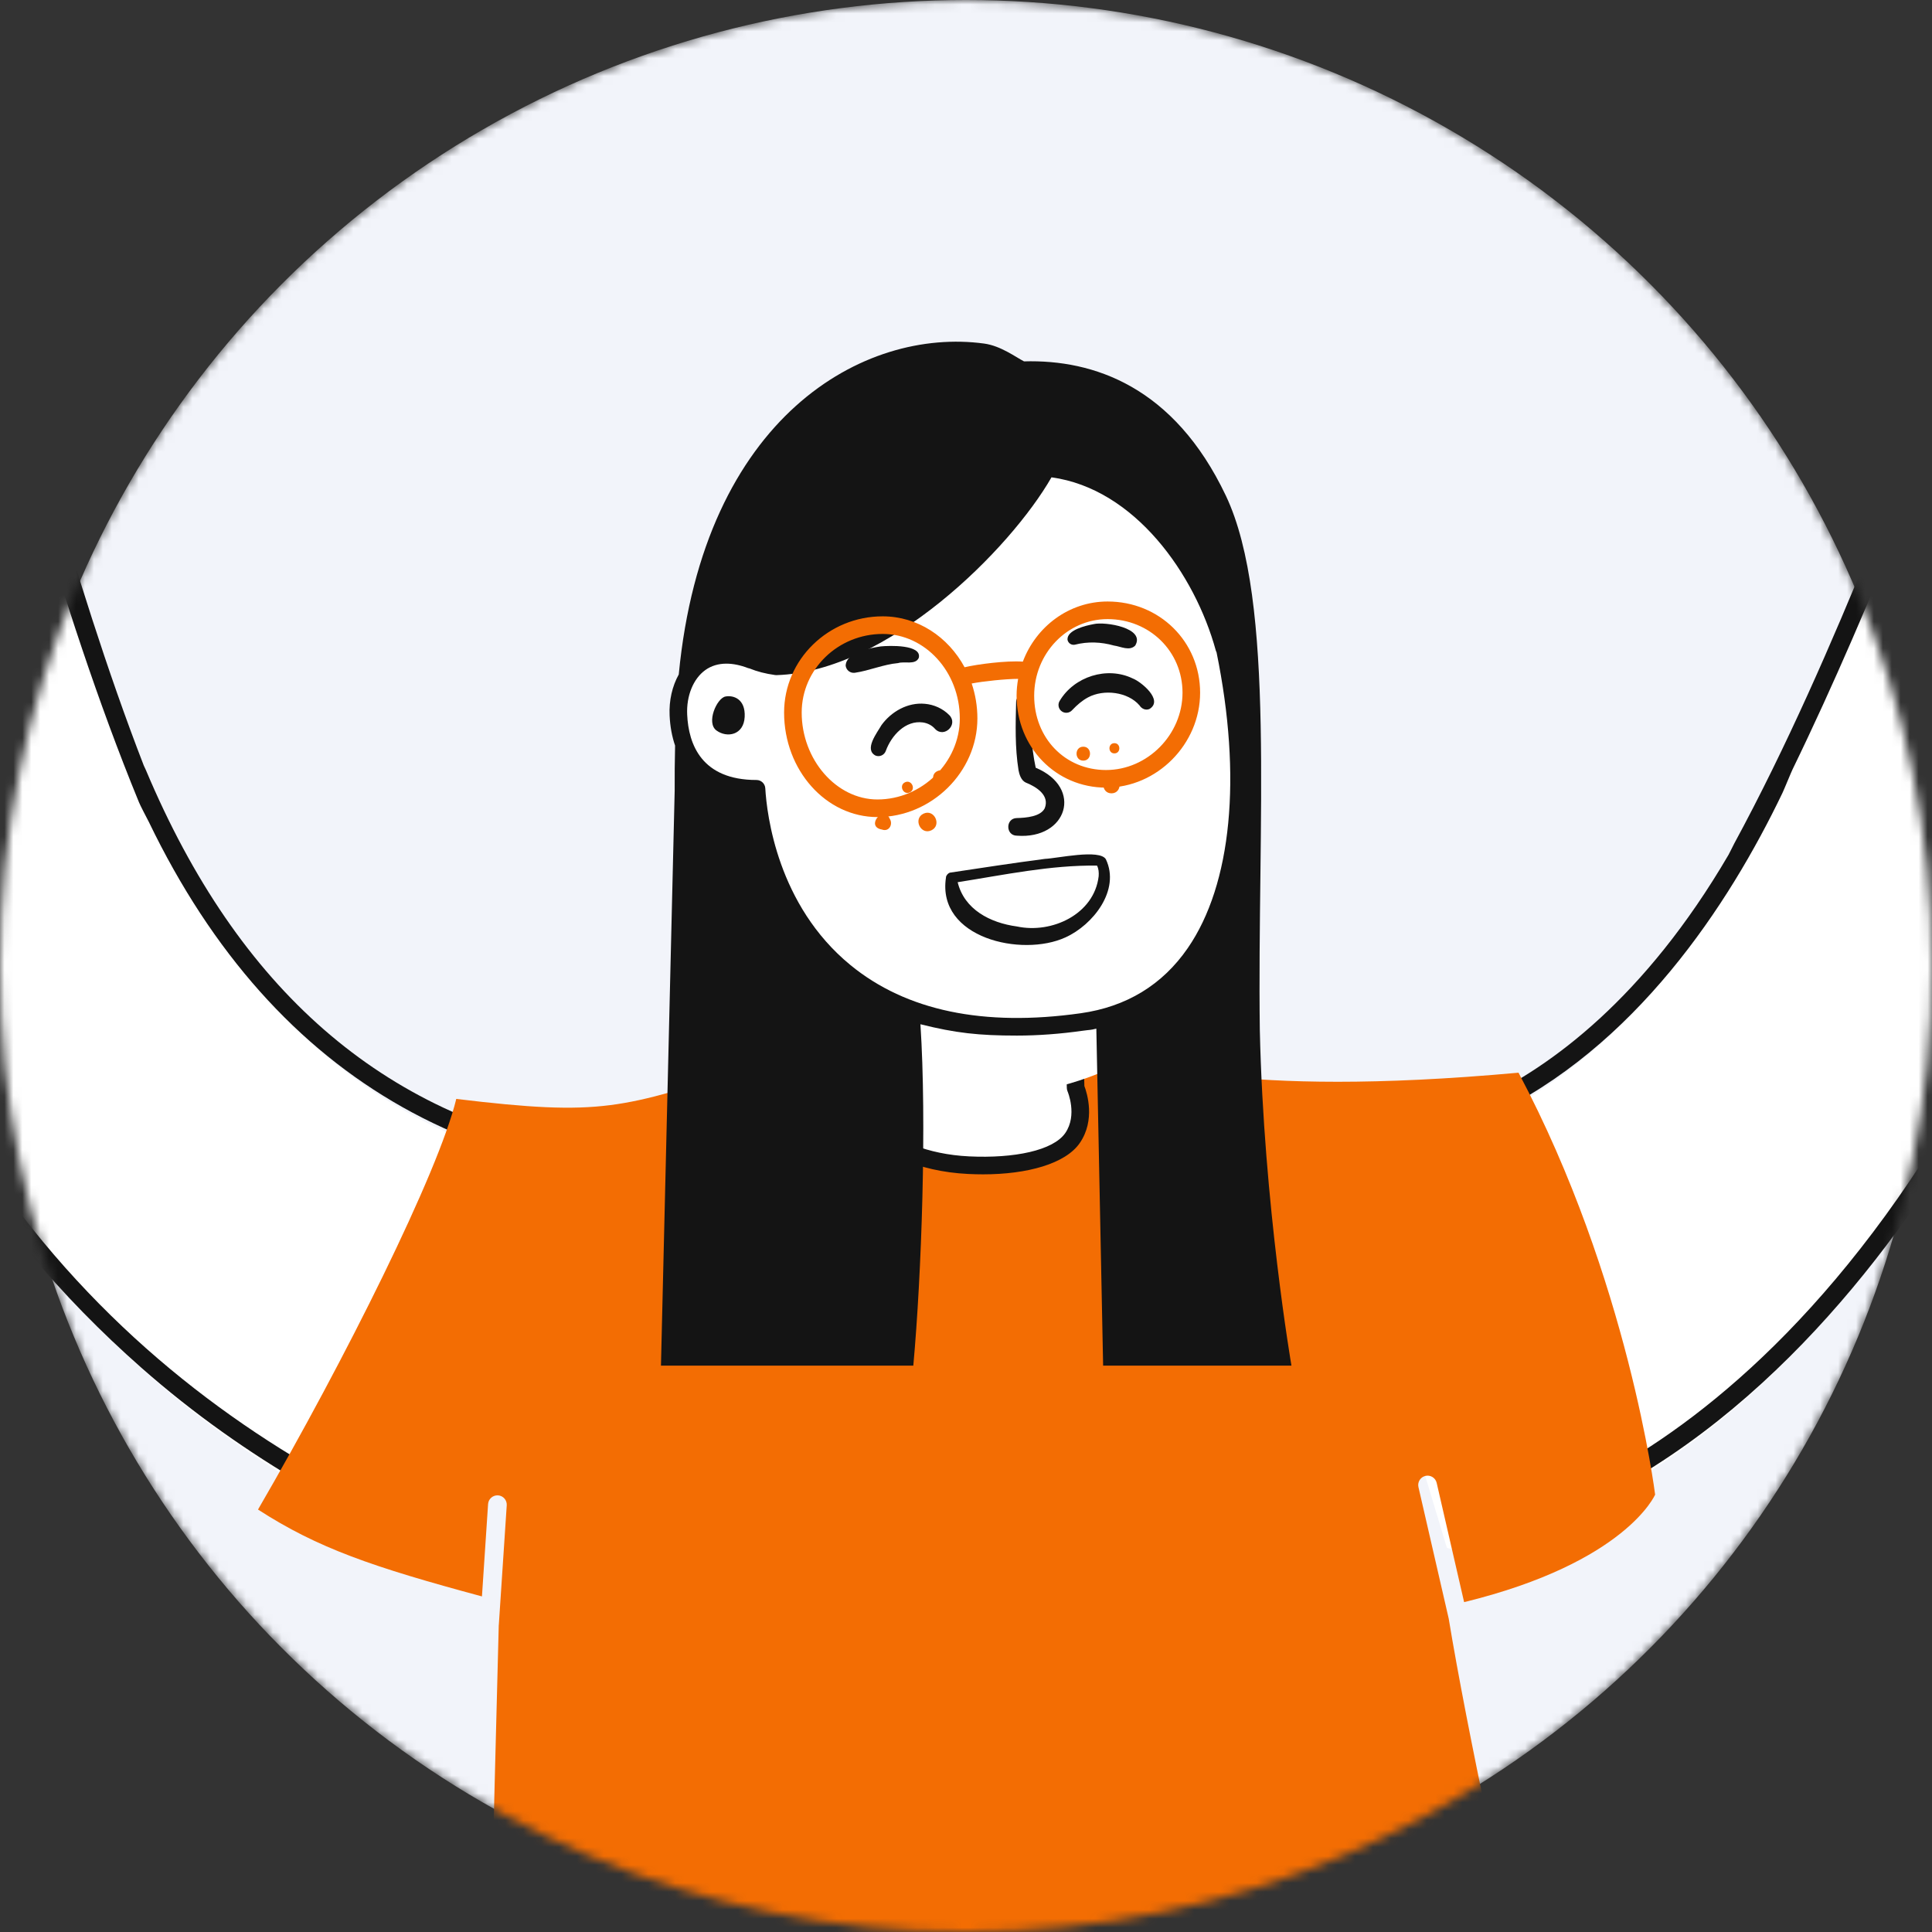 <svg width="216" height="216" viewBox="0 0 216 216" fill="none" xmlns="http://www.w3.org/2000/svg">
<rect x="0" y="0" width="216" height="216" fill="#333333" stroke="none"/>
<mask id="mask0" mask-type="alpha" maskUnits="userSpaceOnUse" x="0" y="0" width="216" height="216">
<circle cx="108" cy="108" r="108" fill="#F2F4FA"/>
</mask>
<g mask="url(#mask0)">
<circle cx="108" cy="108" r="108" fill="#F2F4FA"/>
<path fill-rule="evenodd" clip-rule="evenodd" d="M253.436 52.799C258.215 45.096 254.525 43.252 251.867 44.876C251.867 44.876 256.47 39.211 254.203 36.757C252.786 35.225 251.299 35.439 247.516 38.906C247.516 38.906 251.826 32.554 249.367 30.111C247.084 27.844 243.943 32.061 241.182 35.291C241.182 35.291 243.723 27.375 239.395 27.026C235.112 26.679 228.969 39.28 226.388 44.477C227.262 38.145 223.54 32.208 221.471 34.956C218.914 38.352 208.597 71.281 192.986 99.543C173.141 131.85 148.558 129.259 148.558 129.259L161.76 173.035C161.76 173.035 165.631 175.152 180.751 166.696C208.153 151.37 224.1 119.691 231.172 102.166C231.83 101.775 232.229 101.39 232.316 101.028C232.922 98.537 233.602 96.092 234.336 93.698C235.071 91.545 235.472 90.2 235.559 89.902C241.152 73.359 249.104 59.783 253.436 52.799Z" fill="white"/>
<path fill-rule="evenodd" clip-rule="evenodd" d="M254.211 41.851C255.489 39.713 256.802 36.549 254.971 34.568C253.617 33.104 252.193 33.008 250.529 33.848C253.099 27.16 247.287 24.426 242.942 30.161C243.188 27.636 242.359 24.686 239.48 24.504C235.719 24.199 231.498 30.774 227.386 38.706C226.685 34.391 223.957 29.542 220.636 32.848C214.306 47.295 205.567 72.771 193.891 94.307C193.798 94.474 193.377 95.351 193.255 95.561C183.87 111.622 173.372 119.253 165.725 122.865C161.224 124.991 157.233 125.978 154.244 126.426L154.835 128.465C157.922 127.978 161.936 126.952 166.48 124.823C182.831 117.163 193.279 101.16 199.281 88.651C199.462 88.273 200.248 86.351 200.417 86.002C209.728 66.86 217.117 46.511 222.307 34.108C223.827 32.959 226.025 38.597 225.353 42.856C225.255 44.01 225.286 45.109 225.599 46.238C225.786 47.308 226.807 48.061 227.599 48.79C230.575 51.528 229.512 56.5 229.445 56.792C229.375 57.097 229.367 57.297 229.257 57.523C228.945 58.134 229.793 58.6 230.139 58.026C232.315 54.272 230.538 49.385 227.938 46.319C227.481 45.442 227.341 44.075 227.511 43.089C229.57 38.939 235.835 26.311 239.312 26.591C241.904 27.063 240.704 31.315 240.221 33.379L235.055 41.678C234.822 42.053 234.936 42.546 235.31 42.78C235.673 43.006 236.147 42.904 236.389 42.557C236.389 42.557 242.011 34.454 242.011 34.453C243.904 32.521 246.674 27.96 248.631 29.377C250.871 32.965 242.8 41.996 241.138 45.364C240.562 46.225 241.897 47.136 242.488 46.283L248.301 38.129C252.159 34.612 252.808 35.312 253.436 35.991C254.679 37.336 252.37 41.118 251.056 42.739C251.053 42.746 246.536 48.443 246.531 48.45C245.94 49.174 247.035 50.12 247.665 49.429L252.515 44.237C255.569 42.899 255.386 46.084 252.549 50.77C249.701 53.812 236.897 80 233.56 91.323C233.327 92.113 232.134 95.285 231.862 96.012C229.789 101.561 226.494 109.5 221.862 118.145C207.395 145.148 191.244 158.151 180.242 164.304C173.979 167.806 169.722 169.439 166.922 170.175L167.507 172.194C171.175 171.224 175.789 169.193 181.262 166.131C201.649 154.729 215.607 134.259 223.727 119.093C228.146 110.84 231.362 103.218 233.474 97.663C233.617 97.288 236.452 89.094 236.554 88.75C240.604 76.76 246.56 64.391 254.325 51.873C258.119 45.39 257.257 42.763 254.211 41.851Z" fill="#141414"/>
<path fill-rule="evenodd" clip-rule="evenodd" d="M64.943 131.26C44.907 127.555 26.992 115.423 15.383 87.845L15.271 87.823C4.641 60.224 -1.259 31.656 -3.263 28.324C-5.036 25.375 -9.354 30.893 -9.14 37.283C-11.168 31.845 -15.973 18.675 -20.269 18.573C-24.61 18.473 -22.902 26.61 -22.902 26.61C-25.314 23.11 -28.001 18.59 -30.506 20.608C-33.206 22.782 -29.577 29.547 -29.577 29.547C-32.98 25.706 -34.437 25.339 -36.004 26.716C-38.514 28.921 -34.523 35.033 -34.523 35.033C-36.998 33.142 -40.859 34.592 -36.904 42.751C-32.541 51.748 -23.859 71.002 -20.894 92.913C-20.833 93.36 -20.326 93.889 -19.449 94.458C-5.092 143.957 26.359 164.721 52.012 175.111L64.943 131.26Z" fill="white"/>
<path fill-rule="evenodd" clip-rule="evenodd" d="M52.315 172.606C23.061 160.701 -10.456 136.785 -21.795 79.735C-21.846 79.48 -22.198 78.308 -22.33 77.737C-25.912 64.503 -33.81 43.66 -35.964 40.818C-38.301 35.863 -38.153 32.676 -35.254 34.324L-30.967 39.992C-30.412 40.745 -29.226 39.917 -29.738 39.136C-29.743 39.128 -33.645 32.993 -33.648 32.985C-34.786 31.236 -36.691 27.236 -35.315 26.027C-34.621 25.416 -33.902 24.788 -30.43 28.687L-25.492 37.4C-24.994 38.311 -23.572 37.543 -24.055 36.626C-25.359 33.104 -32.451 23.283 -29.852 19.948C-27.758 18.742 -25.476 23.566 -23.792 25.684C-23.793 25.684 -19.04 34.328 -19.04 34.328C-18.836 34.698 -18.375 34.849 -17.991 34.662C-17.594 34.468 -17.43 33.989 -17.623 33.592L-21.902 24.8C-22.168 22.698 -22.921 18.345 -20.294 18.145C-16.806 18.227 -11.883 31.438 -10.266 35.779C-10.198 36.777 -10.479 38.123 -11.025 38.947C-13.929 41.727 -16.201 46.403 -14.426 50.362C-14.142 50.969 -13.165 50.569 -13.413 49.929C-13.499 49.693 -13.655 49.451 -13.609 49.207C-13.553 48.913 -14.187 43.855 -10.943 41.439C-10.081 40.797 -8.987 40.154 -8.691 39.11C-8.262 38.02 -8.117 36.93 -8.095 35.771C-8.323 31.465 -5.552 26.086 -4.159 27.387C0.364 42.407 6.23 67.036 15.535 89.69C15.659 90.015 16.346 91.325 16.639 91.89C23.706 106.543 33.24 117.157 44.995 123.778C50.97 127.143 57.484 129.472 64.642 130.805L65.24 128.777C42.762 124.69 26.649 110.65 16.314 86.102C16.252 85.953 16.18 85.819 16.075 85.588C7.753 64.112 2.099 40.288 -2.367 26.307C-5.327 22.674 -8.543 27.213 -9.687 31.433C-12.956 23.116 -16.472 16.139 -20.245 16.051C-23.127 15.934 -24.256 18.781 -24.274 21.318C-28.002 15.163 -34.066 17.279 -32.202 24.197C-33.77 23.189 -35.197 23.137 -36.694 24.452C-38.721 26.233 -37.743 29.515 -36.693 31.775C-39.817 32.365 -40.947 34.889 -37.845 41.731C-30.65 56.572 -26.582 68.702 -23.118 83.499C-22.854 84.625 -22.16 86.848 -21.743 88.562C-14.918 116.635 -2.171 137.066 15.787 152.901C27.661 163.372 40.509 170.096 51.717 174.637L52.315 172.606Z" fill="#141414"/>
<path fill-rule="evenodd" clip-rule="evenodd" d="M158.585 166.261C158.455 165.698 158.807 165.136 159.37 165.006C159.932 164.876 160.493 165.228 160.623 165.791L163.69 179.121C181.81 174.686 185.045 167.1 185.045 167.1C185.045 167.1 182.064 143.067 169.773 119.928C137.322 122.882 128.472 118.451 123.555 118.451C113.722 115.004 94.546 116.074 83.73 119.435C69.471 123.866 67.504 124.851 51.011 122.86C49.052 131.009 38.553 152.069 28.845 168.769C35.545 173.098 41.639 175.181 53.883 178.481L54.568 168.157C54.606 167.58 55.106 167.15 55.68 167.182C56.256 167.22 56.693 167.719 56.654 168.296L55.77 181.639C55.769 181.659 55.763 181.677 55.761 181.696C54.812 219.698 53.569 263.807 53.569 263.807L179.452 261.838C179.452 261.838 166.128 206.17 161.962 180.931C161.961 180.925 161.958 180.919 161.956 180.913L158.585 166.261Z" fill="#F36D03"/>
<path fill-rule="evenodd" clip-rule="evenodd" d="M95.304 104.489L93.452 121.801C93.452 121.801 97.104 129.726 108.306 130.269C123.419 131.001 120.256 121.624 120.256 121.624L119.836 105.99" fill="white"/>
<path fill-rule="evenodd" clip-rule="evenodd" d="M108.258 131.252C96.595 130.687 92.719 122.559 92.559 122.213C92.485 122.052 92.456 121.873 92.474 121.696L94.326 104.384C94.384 103.843 94.872 103.452 95.409 103.51C95.948 103.568 96.34 104.053 96.282 104.594L94.461 121.615C95.144 122.883 98.841 128.824 108.354 129.285C113.394 129.527 117.753 128.627 119.099 126.676C120.481 124.675 119.367 122.045 119.356 122.019C119.306 121.904 119.277 121.776 119.273 121.651L118.853 106.016C118.838 105.473 119.267 105.02 119.81 105.006C120.348 104.985 120.805 105.42 120.819 105.963L121.235 121.421C121.536 122.215 122.483 125.218 120.729 127.779C119.13 130.114 114.843 131.293 109.916 131.293C109.383 131.293 108.83 131.279 108.258 131.252Z" fill="#141414"/>
<path fill-rule="evenodd" clip-rule="evenodd" d="M117.163 51.002C105.363 50.017 92.088 54.448 86.188 60.356C82.855 63.694 77.614 70.907 76.846 77.095C76.255 81.859 76.354 84.48 79.796 89.895C85.119 98.271 96.513 127.311 118.638 121.404C140.764 115.496 140.272 95.311 138.797 77.095C137.322 58.879 128.964 51.986 117.163 51.002Z" fill="white"/>
<path fill-rule="evenodd" clip-rule="evenodd" d="M75.886 75.406C78.664 46.504 96.624 36.59 110.029 38.411C111.902 38.665 113.596 39.955 114.488 40.402C122.257 40.179 131.254 43.213 137.049 55.41C142.679 67.261 140.541 92.134 140.849 115.16C141.284 134.663 144.386 152.679 144.386 152.679H123.331L122.572 115.004C121.845 115.184 121.873 115.123 121.101 115.232C118.515 115.598 116.043 115.78 113.691 115.78C109.433 115.78 106.838 115.497 102.905 114.512C103.623 125.39 103.039 142.474 102.109 152.679H73.896L75.43 88.417C75.42 86.787 75.437 85.097 75.476 83.36C75.131 82.349 74.918 81.223 74.863 79.978C74.787 78.304 75.162 76.706 75.886 75.406ZM117.558 53.365C112.949 61.404 99.297 75.098 86.825 75.48C86.814 75.48 86.804 75.48 86.795 75.48C86.749 75.48 86.705 75.477 86.66 75.471C85.588 75.323 84.638 75.078 83.81 74.737C83.753 74.726 83.696 74.717 83.641 74.696C82.773 74.363 81.957 74.197 81.212 74.197C80.312 74.197 79.514 74.439 78.846 74.921C77.507 75.889 76.733 77.793 76.827 79.889C76.977 83.226 78.444 87.204 84.578 87.204C85.099 87.204 85.529 87.61 85.56 88.131C85.732 91.077 86.927 101.21 95.086 107.899C101.313 113.004 109.973 114.815 120.826 113.282C125.934 112.561 129.961 110.11 132.795 105.997C137.715 98.86 138.863 86.874 136.01 72.921C135.979 72.861 135.948 72.8 135.93 72.733C133.596 64.21 126.882 54.647 117.558 53.365ZM81.101 77.872C81.967 77.699 83.362 78.12 83.256 80.156C83.149 82.193 81.281 82.529 80.104 81.671C78.927 80.814 80.133 78.065 81.101 77.872Z" fill="#141414"/>
<path fill-rule="evenodd" clip-rule="evenodd" d="M116.834 96.022C118.186 95.97 122.951 94.892 123.639 96.069C125.275 99.513 122.206 103.404 119.123 104.8C114.265 107.036 104.735 104.896 105.759 98.12C105.742 97.903 106.043 97.546 106.295 97.55C109.745 97.03 113.377 96.472 116.834 96.022ZM122.646 96.775C117.444 96.705 112.204 97.824 107.068 98.631C107.81 101.678 110.692 103.175 113.697 103.581C117.602 104.417 122.333 102.212 122.832 97.965C122.863 97.524 122.83 97.121 122.646 96.775ZM113.604 78.446C113.618 77.588 114.946 77.577 114.99 78.42C115.218 80.885 115.272 83.425 115.793 85.831C121.161 88.081 119.297 93.871 113.687 93.43C112.413 93.42 112.408 91.479 113.678 91.46C114.742 91.434 116.335 91.295 116.802 90.368C117.368 88.94 115.934 87.991 114.682 87.493C114.14 87.24 113.954 86.538 113.875 86.123C113.464 83.564 113.541 81.012 113.604 78.446ZM98.557 81.058C99.644 79.566 101.473 78.503 103.405 78.686C104.394 78.77 105.405 79.205 106.142 79.962C107.149 81.003 105.571 82.542 104.558 81.51C104.22 81.118 103.745 80.855 103.182 80.771C101.241 80.5 99.66 82.225 99.033 83.952C98.868 84.419 98.345 84.66 97.885 84.474C96.576 83.796 98.056 81.933 98.557 81.058ZM118.486 78.339C120.099 75.639 123.772 74.465 126.636 75.851C127.533 76.189 130.126 78.27 128.513 79.266C128.08 79.453 127.633 79.236 127.399 78.866C126.103 77.351 123.407 77.015 121.637 77.973C120.999 78.315 120.426 78.804 119.888 79.374C119.565 79.76 118.98 79.802 118.614 79.453C118.302 79.157 118.257 78.685 118.486 78.339ZM98.466 72.27C99.394 72.172 103.103 72.042 102.719 73.554C102.335 74.379 101.125 73.903 100.41 74.134C98.759 74.279 97.191 74.984 95.565 75.218C95.068 75.282 94.611 74.931 94.546 74.432C94.591 72.919 97.286 72.452 98.466 72.27ZM122.287 69.774C123.549 69.479 128.102 70.193 126.919 72.175C126.276 72.826 125.31 72.277 124.533 72.171C123.089 71.765 121.627 71.707 120.164 72.079C119.787 72.153 119.421 71.906 119.348 71.528C119.267 70.423 121.424 69.936 122.287 69.774Z" fill="#141414"/>
<path fill-rule="evenodd" clip-rule="evenodd" d="M103.255 90.966C104.458 90.404 105.325 92.273 104.126 92.833C102.923 93.395 102.056 91.526 103.255 90.966ZM98.609 92.746C96.695 92.421 98.807 89.945 99.467 91.525C99.88 92.15 99.396 93.035 98.609 92.746ZM124.257 86.807C125.471 86.796 125.489 88.686 124.273 88.696C123.059 88.706 123.041 86.817 124.257 86.807ZM101.187 87.458C101.915 87.118 102.441 88.249 101.714 88.589C100.986 88.928 100.461 87.797 101.187 87.458ZM104.799 86.209C105.792 85.746 106.508 87.288 105.517 87.751C104.524 88.215 103.808 86.672 104.799 86.209ZM127.612 85.773C127.536 84.205 130.259 85.42 128.803 86.444C128.266 86.995 127.517 86.453 127.612 85.773ZM121.106 83.481C122.108 83.472 122.123 85.031 121.119 85.04C120.117 85.049 120.102 83.49 121.106 83.481ZM124.586 83.087C125.321 83.081 125.332 84.225 124.596 84.231C123.86 84.237 123.85 83.093 124.586 83.087Z" fill="#F36D03"/>
<path fill-rule="evenodd" clip-rule="evenodd" d="M123.656 86.089C119.076 86.089 115.622 82.518 115.622 77.783C115.622 73.06 119.303 69.218 123.829 69.218C128.527 69.218 132.207 72.832 132.207 77.444C132.207 82.13 128.291 86.089 123.656 86.089ZM98.099 89.381C93.508 89.381 89.63 84.932 89.63 79.666C89.63 74.819 93.694 70.876 98.688 70.876C103.441 70.876 107.307 75.114 107.307 80.325C107.307 85.234 103.09 89.381 98.099 89.381ZM123.829 67.249C119.518 67.249 115.835 70.044 114.355 73.972C112.529 73.837 109.265 74.262 107.842 74.6C106.007 71.199 102.592 68.907 98.688 68.907C92.609 68.907 87.663 73.733 87.663 79.666C87.663 86.109 92.344 91.35 98.099 91.35C104.156 91.35 109.274 86.301 109.274 80.325C109.274 78.953 109.048 77.636 108.635 76.416C109.852 76.173 112.485 75.897 113.828 75.898C113.72 76.51 113.655 77.138 113.655 77.783C113.655 83.545 118.049 88.058 123.656 88.058C129.358 88.058 134.174 83.197 134.174 77.444C134.174 71.727 129.629 67.249 123.829 67.249Z" fill="#F36D03"/>
</g>
</svg>
